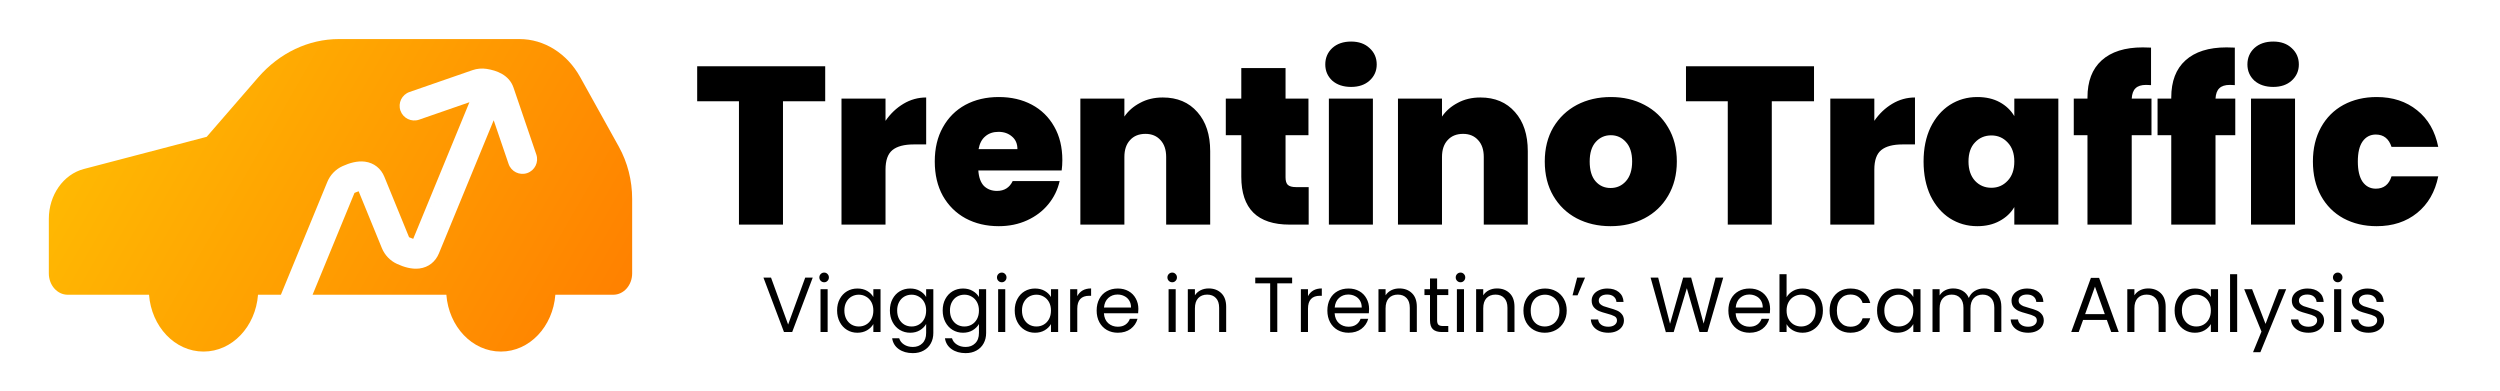 <svg width="256" height="40" viewBox="0 0 256 40" fill="none" xmlns="http://www.w3.org/2000/svg">
<path d="M84.501 6.785V10.373H80.177V23H75.669V10.373H71.391V6.785H84.501ZM90.677 12.374C91.183 11.638 91.796 11.055 92.517 10.626C93.237 10.197 94.012 9.982 94.84 9.982V14.789H93.575C92.594 14.789 91.865 14.981 91.39 15.364C90.915 15.747 90.677 16.414 90.677 17.365V23H86.169V10.097H90.677V12.374ZM108.784 16.399C108.784 16.752 108.761 17.104 108.715 17.457H100.182C100.228 18.162 100.42 18.691 100.757 19.044C101.11 19.381 101.554 19.55 102.091 19.55C102.842 19.55 103.379 19.213 103.701 18.538H108.508C108.309 19.427 107.918 20.225 107.335 20.93C106.768 21.62 106.047 22.164 105.173 22.563C104.299 22.962 103.333 23.161 102.275 23.161C101.002 23.161 99.868 22.893 98.871 22.356C97.89 21.819 97.115 21.053 96.548 20.056C95.996 19.059 95.72 17.886 95.72 16.537C95.72 15.188 95.996 14.022 96.548 13.041C97.1 12.044 97.867 11.278 98.848 10.741C99.845 10.204 100.987 9.936 102.275 9.936C103.548 9.936 104.675 10.197 105.656 10.718C106.637 11.239 107.404 11.991 107.956 12.972C108.508 13.938 108.784 15.08 108.784 16.399ZM104.184 15.272C104.184 14.72 104 14.291 103.632 13.984C103.264 13.662 102.804 13.501 102.252 13.501C101.7 13.501 101.248 13.654 100.895 13.961C100.542 14.252 100.312 14.689 100.205 15.272H104.184ZM119.07 9.982C120.557 9.982 121.738 10.48 122.612 11.477C123.486 12.458 123.923 13.792 123.923 15.479V23H119.415V16.077C119.415 15.341 119.223 14.766 118.84 14.352C118.456 13.923 117.943 13.708 117.299 13.708C116.624 13.708 116.095 13.923 115.712 14.352C115.328 14.766 115.137 15.341 115.137 16.077V23H110.629V10.097H115.137V11.937C115.535 11.354 116.072 10.887 116.747 10.534C117.421 10.166 118.196 9.982 119.07 9.982ZM134.009 19.159V23H132.054C128.758 23 127.109 21.367 127.109 18.101V13.846H125.522V10.097H127.109V6.969H131.64V10.097H133.986V13.846H131.64V18.17C131.64 18.523 131.717 18.776 131.87 18.929C132.039 19.082 132.315 19.159 132.698 19.159H134.009ZM138.354 8.901C137.557 8.901 136.913 8.686 136.422 8.257C135.947 7.812 135.709 7.26 135.709 6.601C135.709 5.926 135.947 5.367 136.422 4.922C136.913 4.477 137.557 4.255 138.354 4.255C139.136 4.255 139.765 4.477 140.24 4.922C140.731 5.367 140.976 5.926 140.976 6.601C140.976 7.26 140.731 7.812 140.24 8.257C139.765 8.686 139.136 8.901 138.354 8.901ZM140.585 10.097V23H136.077V10.097H140.585ZM151.593 9.982C153.081 9.982 154.261 10.48 155.135 11.477C156.009 12.458 156.446 13.792 156.446 15.479V23H151.938V16.077C151.938 15.341 151.747 14.766 151.363 14.352C150.98 13.923 150.466 13.708 149.822 13.708C149.148 13.708 148.619 13.923 148.235 14.352C147.852 14.766 147.66 15.341 147.66 16.077V23H143.152V10.097H147.66V11.937C148.059 11.354 148.596 10.887 149.27 10.534C149.945 10.166 150.719 9.982 151.593 9.982ZM164.923 23.161C163.635 23.161 162.477 22.893 161.45 22.356C160.438 21.819 159.641 21.053 159.058 20.056C158.475 19.059 158.184 17.886 158.184 16.537C158.184 15.203 158.475 14.038 159.058 13.041C159.656 12.044 160.461 11.278 161.473 10.741C162.5 10.204 163.658 9.936 164.946 9.936C166.234 9.936 167.384 10.204 168.396 10.741C169.423 11.278 170.228 12.044 170.811 13.041C171.409 14.038 171.708 15.203 171.708 16.537C171.708 17.871 171.409 19.044 170.811 20.056C170.228 21.053 169.423 21.819 168.396 22.356C167.369 22.893 166.211 23.161 164.923 23.161ZM164.923 19.251C165.552 19.251 166.073 19.021 166.487 18.561C166.916 18.086 167.131 17.411 167.131 16.537C167.131 15.663 166.916 14.996 166.487 14.536C166.073 14.076 165.559 13.846 164.946 13.846C164.333 13.846 163.819 14.076 163.405 14.536C162.991 14.996 162.784 15.663 162.784 16.537C162.784 17.426 162.983 18.101 163.382 18.561C163.781 19.021 164.294 19.251 164.923 19.251ZM185.755 6.785V10.373H181.431V23H176.923V10.373H172.645V6.785H185.755ZM191.931 12.374C192.437 11.638 193.05 11.055 193.771 10.626C194.491 10.197 195.266 9.982 196.094 9.982V14.789H194.829C193.847 14.789 193.119 14.981 192.644 15.364C192.168 15.747 191.931 16.414 191.931 17.365V23H187.423V10.097H191.931V12.374ZM196.974 16.537C196.974 15.203 197.212 14.038 197.687 13.041C198.178 12.044 198.837 11.278 199.665 10.741C200.508 10.204 201.444 9.936 202.471 9.936C203.36 9.936 204.127 10.112 204.771 10.465C205.415 10.818 205.913 11.293 206.266 11.891V10.097H210.774V23H206.266V21.206C205.913 21.804 205.407 22.279 204.748 22.632C204.104 22.985 203.345 23.161 202.471 23.161C201.444 23.161 200.508 22.893 199.665 22.356C198.837 21.819 198.178 21.053 197.687 20.056C197.212 19.044 196.974 17.871 196.974 16.537ZM206.266 16.537C206.266 15.709 206.036 15.057 205.576 14.582C205.131 14.107 204.579 13.869 203.92 13.869C203.245 13.869 202.686 14.107 202.241 14.582C201.796 15.042 201.574 15.694 201.574 16.537C201.574 17.365 201.796 18.024 202.241 18.515C202.686 18.99 203.245 19.228 203.92 19.228C204.579 19.228 205.131 18.99 205.576 18.515C206.036 18.04 206.266 17.38 206.266 16.537ZM220.312 13.846H218.288V23H213.757V13.846H212.354V10.097H213.757V9.982C213.757 8.326 214.24 7.061 215.206 6.187C216.187 5.298 217.59 4.853 219.415 4.853C219.783 4.853 220.066 4.861 220.266 4.876V8.717C220.143 8.702 219.974 8.694 219.76 8.694C219.269 8.694 218.909 8.809 218.679 9.039C218.449 9.254 218.318 9.606 218.288 10.097H220.312V13.846ZM228.892 13.846H226.868V23H222.337V13.846H220.934V10.097H222.337V9.982C222.337 8.326 222.82 7.061 223.786 6.187C224.767 5.298 226.17 4.853 227.995 4.853C228.363 4.853 228.646 4.861 228.846 4.876V8.717C228.723 8.702 228.554 8.694 228.34 8.694C227.849 8.694 227.489 8.809 227.259 9.039C227.029 9.254 226.898 9.606 226.868 10.097H228.892V13.846ZM232.78 8.901C231.983 8.901 231.339 8.686 230.848 8.257C230.373 7.812 230.135 7.26 230.135 6.601C230.135 5.926 230.373 5.367 230.848 4.922C231.339 4.477 231.983 4.255 232.78 4.255C233.562 4.255 234.191 4.477 234.666 4.922C235.157 5.367 235.402 5.926 235.402 6.601C235.402 7.26 235.157 7.812 234.666 8.257C234.191 8.686 233.562 8.901 232.78 8.901ZM235.011 10.097V23H230.503V10.097H235.011ZM236.842 16.537C236.842 15.203 237.118 14.038 237.67 13.041C238.222 12.044 238.989 11.278 239.97 10.741C240.967 10.204 242.101 9.936 243.374 9.936C245.015 9.936 246.395 10.388 247.514 11.293C248.633 12.182 249.354 13.432 249.676 15.042H244.892C244.616 14.199 244.079 13.777 243.282 13.777C242.715 13.777 242.262 14.015 241.925 14.49C241.603 14.95 241.442 15.632 241.442 16.537C241.442 17.442 241.603 18.132 241.925 18.607C242.262 19.082 242.715 19.32 243.282 19.32C244.095 19.32 244.631 18.898 244.892 18.055H249.676C249.354 19.65 248.633 20.899 247.514 21.804C246.395 22.709 245.015 23.161 243.374 23.161C242.101 23.161 240.967 22.893 239.97 22.356C238.989 21.819 238.222 21.053 237.67 20.056C237.118 19.059 236.842 17.886 236.842 16.537Z" fill="black"/>
<path fill-rule="evenodd" clip-rule="evenodd" d="M59.402 7.88L63.371 15.025C64.261 16.628 64.733 18.478 64.733 20.369V27.998C64.733 29.202 63.869 30.181 62.802 30.181H56.868C56.617 33.437 54.231 36 51.288 36C48.345 36 45.956 33.437 45.707 30.181H32.008L36.292 19.77L36.292 19.77C36.298 19.755 36.307 19.748 36.314 19.745C36.479 19.67 36.615 19.62 36.724 19.586L39.103 25.405L39.103 25.405C39.397 26.122 39.952 26.704 40.66 27.027C41.354 27.344 42.154 27.593 42.945 27.494C43.893 27.376 44.598 26.789 44.944 25.949L50.554 12.315L52.08 16.789C52.347 17.573 53.2 17.991 53.984 17.724C54.768 17.456 55.187 16.604 54.919 15.82L52.582 8.969C52.134 7.655 50.833 7.212 49.845 7.056C49.353 6.978 48.85 7.022 48.38 7.185L48.38 7.185L41.932 9.421C41.149 9.692 40.734 10.546 41.005 11.329C41.277 12.112 42.131 12.527 42.914 12.255L48.069 10.468L43.06 22.643L41.88 24.269L39.359 18.104C39.015 17.265 38.313 16.676 37.366 16.553C36.575 16.451 35.775 16.697 35.079 17.011C34.37 17.331 33.812 17.911 33.517 18.629L28.764 30.181H26.421C26.172 33.437 23.784 36 20.841 36C17.898 36 15.509 33.437 15.26 30.181H6.93C5.864 30.181 5 29.202 5 27.998V22.41C5 19.973 6.486 17.856 8.586 17.305L21.166 14.01L26.441 7.925C28.619 5.415 31.599 4 34.706 4H53.193C55.714 4 58.059 5.465 59.402 7.88ZM43.06 22.644L50.554 12.315L43.06 22.643L43.06 22.644ZM43.06 22.644L41.88 24.269C41.887 24.285 41.897 24.294 41.905 24.298C42.069 24.372 42.205 24.424 42.313 24.458L43.06 22.644Z" fill="url(#paint0_linear_3_33)"/>
<path d="M83.224 28.424L81.12 34H80.28L78.176 28.424H78.952L80.704 33.232L82.456 28.424H83.224ZM84.398 28.904C84.26 28.904 84.142 28.856 84.046 28.76C83.95 28.664 83.902 28.547 83.902 28.408C83.902 28.269 83.95 28.152 84.046 28.056C84.142 27.96 84.26 27.912 84.398 27.912C84.532 27.912 84.644 27.96 84.734 28.056C84.83 28.152 84.878 28.269 84.878 28.408C84.878 28.547 84.83 28.664 84.734 28.76C84.644 28.856 84.532 28.904 84.398 28.904ZM84.75 29.616V34H84.022V29.616H84.75ZM85.719 31.792C85.719 31.344 85.81 30.952 85.991 30.616C86.172 30.275 86.42 30.011 86.735 29.824C87.055 29.637 87.41 29.544 87.799 29.544C88.183 29.544 88.516 29.627 88.799 29.792C89.082 29.957 89.292 30.165 89.431 30.416V29.616H90.167V34H89.431V33.184C89.287 33.44 89.071 33.653 88.783 33.824C88.5 33.989 88.17 34.072 87.791 34.072C87.402 34.072 87.05 33.976 86.735 33.784C86.42 33.592 86.172 33.323 85.991 32.976C85.81 32.629 85.719 32.235 85.719 31.792ZM89.431 31.8C89.431 31.469 89.364 31.181 89.231 30.936C89.098 30.691 88.916 30.504 88.687 30.376C88.463 30.243 88.215 30.176 87.943 30.176C87.671 30.176 87.423 30.24 87.199 30.368C86.975 30.496 86.796 30.683 86.663 30.928C86.53 31.173 86.463 31.461 86.463 31.792C86.463 32.128 86.53 32.421 86.663 32.672C86.796 32.917 86.975 33.107 87.199 33.24C87.423 33.368 87.671 33.432 87.943 33.432C88.215 33.432 88.463 33.368 88.687 33.24C88.916 33.107 89.098 32.917 89.231 32.672C89.364 32.421 89.431 32.131 89.431 31.8ZM93.205 29.544C93.584 29.544 93.915 29.627 94.197 29.792C94.485 29.957 94.699 30.165 94.837 30.416V29.616H95.573V34.096C95.573 34.496 95.488 34.851 95.317 35.16C95.147 35.475 94.901 35.72 94.581 35.896C94.267 36.072 93.899 36.16 93.477 36.16C92.901 36.16 92.421 36.024 92.037 35.752C91.653 35.48 91.427 35.109 91.357 34.64H92.077C92.157 34.907 92.323 35.12 92.573 35.28C92.824 35.445 93.125 35.528 93.477 35.528C93.877 35.528 94.203 35.403 94.453 35.152C94.709 34.901 94.837 34.549 94.837 34.096V33.176C94.693 33.432 94.48 33.645 94.197 33.816C93.915 33.987 93.584 34.072 93.205 34.072C92.816 34.072 92.461 33.976 92.141 33.784C91.827 33.592 91.579 33.323 91.397 32.976C91.216 32.629 91.125 32.235 91.125 31.792C91.125 31.344 91.216 30.952 91.397 30.616C91.579 30.275 91.827 30.011 92.141 29.824C92.461 29.637 92.816 29.544 93.205 29.544ZM94.837 31.8C94.837 31.469 94.771 31.181 94.637 30.936C94.504 30.691 94.323 30.504 94.093 30.376C93.869 30.243 93.621 30.176 93.349 30.176C93.077 30.176 92.829 30.24 92.605 30.368C92.381 30.496 92.203 30.683 92.069 30.928C91.936 31.173 91.869 31.461 91.869 31.792C91.869 32.128 91.936 32.421 92.069 32.672C92.203 32.917 92.381 33.107 92.605 33.24C92.829 33.368 93.077 33.432 93.349 33.432C93.621 33.432 93.869 33.368 94.093 33.24C94.323 33.107 94.504 32.917 94.637 32.672C94.771 32.421 94.837 32.131 94.837 31.8ZM98.612 29.544C98.99 29.544 99.321 29.627 99.603 29.792C99.891 29.957 100.105 30.165 100.244 30.416V29.616H100.98V34.096C100.98 34.496 100.894 34.851 100.724 35.16C100.553 35.475 100.308 35.72 99.987 35.896C99.673 36.072 99.305 36.16 98.883 36.16C98.308 36.16 97.828 36.024 97.444 35.752C97.059 35.48 96.833 35.109 96.763 34.64H97.484C97.564 34.907 97.729 35.12 97.98 35.28C98.23 35.445 98.531 35.528 98.883 35.528C99.284 35.528 99.609 35.403 99.859 35.152C100.116 34.901 100.244 34.549 100.244 34.096V33.176C100.1 33.432 99.886 33.645 99.603 33.816C99.321 33.987 98.99 34.072 98.612 34.072C98.222 34.072 97.868 33.976 97.547 33.784C97.233 33.592 96.985 33.323 96.803 32.976C96.622 32.629 96.531 32.235 96.531 31.792C96.531 31.344 96.622 30.952 96.803 30.616C96.985 30.275 97.233 30.011 97.547 29.824C97.868 29.637 98.222 29.544 98.612 29.544ZM100.244 31.8C100.244 31.469 100.177 31.181 100.044 30.936C99.91 30.691 99.729 30.504 99.499 30.376C99.275 30.243 99.028 30.176 98.755 30.176C98.484 30.176 98.236 30.24 98.011 30.368C97.787 30.496 97.609 30.683 97.475 30.928C97.342 31.173 97.275 31.461 97.275 31.792C97.275 32.128 97.342 32.421 97.475 32.672C97.609 32.917 97.787 33.107 98.011 33.24C98.236 33.368 98.484 33.432 98.755 33.432C99.028 33.432 99.275 33.368 99.499 33.24C99.729 33.107 99.91 32.917 100.044 32.672C100.177 32.421 100.244 32.131 100.244 31.8ZM102.586 28.904C102.447 28.904 102.33 28.856 102.234 28.76C102.138 28.664 102.09 28.547 102.09 28.408C102.09 28.269 102.138 28.152 102.234 28.056C102.33 27.96 102.447 27.912 102.586 27.912C102.719 27.912 102.831 27.96 102.922 28.056C103.018 28.152 103.066 28.269 103.066 28.408C103.066 28.547 103.018 28.664 102.922 28.76C102.831 28.856 102.719 28.904 102.586 28.904ZM102.938 29.616V34H102.21V29.616H102.938ZM103.907 31.792C103.907 31.344 103.997 30.952 104.179 30.616C104.36 30.275 104.608 30.011 104.923 29.824C105.243 29.637 105.597 29.544 105.987 29.544C106.371 29.544 106.704 29.627 106.987 29.792C107.269 29.957 107.48 30.165 107.619 30.416V29.616H108.355V34H107.619V33.184C107.475 33.44 107.259 33.653 106.971 33.824C106.688 33.989 106.357 34.072 105.979 34.072C105.589 34.072 105.237 33.976 104.923 33.784C104.608 33.592 104.36 33.323 104.179 32.976C103.997 32.629 103.907 32.235 103.907 31.792ZM107.619 31.8C107.619 31.469 107.552 31.181 107.419 30.936C107.285 30.691 107.104 30.504 106.875 30.376C106.651 30.243 106.403 30.176 106.131 30.176C105.859 30.176 105.611 30.24 105.387 30.368C105.163 30.496 104.984 30.683 104.851 30.928C104.717 31.173 104.651 31.461 104.651 31.792C104.651 32.128 104.717 32.421 104.851 32.672C104.984 32.917 105.163 33.107 105.387 33.24C105.611 33.368 105.859 33.432 106.131 33.432C106.403 33.432 106.651 33.368 106.875 33.24C107.104 33.107 107.285 32.917 107.419 32.672C107.552 32.421 107.619 32.131 107.619 31.8ZM110.313 30.328C110.441 30.077 110.622 29.883 110.857 29.744C111.097 29.605 111.387 29.536 111.729 29.536V30.288H111.537C110.721 30.288 110.313 30.731 110.313 31.616V34H109.585V29.616H110.313V30.328ZM116.569 31.64C116.569 31.779 116.561 31.925 116.545 32.08H113.041C113.068 32.512 113.214 32.851 113.481 33.096C113.753 33.336 114.081 33.456 114.465 33.456C114.78 33.456 115.041 33.384 115.249 33.24C115.462 33.091 115.612 32.893 115.697 32.648H116.481C116.364 33.069 116.129 33.413 115.777 33.68C115.425 33.941 114.988 34.072 114.465 34.072C114.049 34.072 113.676 33.979 113.345 33.792C113.02 33.605 112.764 33.341 112.577 33C112.39 32.653 112.297 32.253 112.297 31.8C112.297 31.347 112.388 30.949 112.569 30.608C112.75 30.267 113.004 30.005 113.329 29.824C113.66 29.637 114.038 29.544 114.465 29.544C114.881 29.544 115.249 29.635 115.569 29.816C115.889 29.997 116.134 30.248 116.305 30.568C116.481 30.883 116.569 31.24 116.569 31.64ZM115.817 31.488C115.817 31.211 115.756 30.973 115.633 30.776C115.51 30.573 115.342 30.421 115.129 30.32C114.921 30.213 114.689 30.16 114.433 30.16C114.065 30.16 113.75 30.277 113.489 30.512C113.233 30.747 113.086 31.072 113.049 31.488H115.817ZM120.039 28.904C119.9 28.904 119.783 28.856 119.687 28.76C119.591 28.664 119.543 28.547 119.543 28.408C119.543 28.269 119.591 28.152 119.687 28.056C119.783 27.96 119.9 27.912 120.039 27.912C120.172 27.912 120.284 27.96 120.375 28.056C120.471 28.152 120.519 28.269 120.519 28.408C120.519 28.547 120.471 28.664 120.375 28.76C120.284 28.856 120.172 28.904 120.039 28.904ZM120.391 29.616V34H119.663V29.616H120.391ZM123.768 29.536C124.301 29.536 124.733 29.699 125.064 30.024C125.394 30.344 125.56 30.808 125.56 31.416V34H124.84V31.52C124.84 31.083 124.73 30.749 124.512 30.52C124.293 30.285 123.994 30.168 123.616 30.168C123.232 30.168 122.925 30.288 122.696 30.528C122.472 30.768 122.36 31.117 122.36 31.576V34H121.632V29.616H122.36V30.24C122.504 30.016 122.698 29.843 122.944 29.72C123.194 29.597 123.469 29.536 123.768 29.536ZM132.314 28.424V29.016H130.794V34H130.066V29.016H128.538V28.424H132.314ZM133.938 30.328C134.066 30.077 134.247 29.883 134.482 29.744C134.722 29.605 135.012 29.536 135.354 29.536V30.288H135.162C134.346 30.288 133.938 30.731 133.938 31.616V34H133.21V29.616H133.938V30.328ZM140.194 31.64C140.194 31.779 140.186 31.925 140.17 32.08H136.666C136.693 32.512 136.839 32.851 137.106 33.096C137.378 33.336 137.706 33.456 138.09 33.456C138.405 33.456 138.666 33.384 138.874 33.24C139.087 33.091 139.237 32.893 139.322 32.648H140.106C139.989 33.069 139.754 33.413 139.402 33.68C139.05 33.941 138.613 34.072 138.09 34.072C137.674 34.072 137.301 33.979 136.97 33.792C136.645 33.605 136.389 33.341 136.202 33C136.015 32.653 135.922 32.253 135.922 31.8C135.922 31.347 136.013 30.949 136.194 30.608C136.375 30.267 136.629 30.005 136.954 29.824C137.285 29.637 137.663 29.544 138.09 29.544C138.506 29.544 138.874 29.635 139.194 29.816C139.514 29.997 139.759 30.248 139.93 30.568C140.106 30.883 140.194 31.24 140.194 31.64ZM139.442 31.488C139.442 31.211 139.381 30.973 139.258 30.776C139.135 30.573 138.967 30.421 138.754 30.32C138.546 30.213 138.314 30.16 138.058 30.16C137.69 30.16 137.375 30.277 137.114 30.512C136.858 30.747 136.711 31.072 136.674 31.488H139.442ZM143.291 29.536C143.824 29.536 144.256 29.699 144.587 30.024C144.918 30.344 145.083 30.808 145.083 31.416V34H144.363V31.52C144.363 31.083 144.254 30.749 144.035 30.52C143.816 30.285 143.518 30.168 143.139 30.168C142.755 30.168 142.448 30.288 142.219 30.528C141.995 30.768 141.883 31.117 141.883 31.576V34H141.155V29.616H141.883V30.24C142.027 30.016 142.222 29.843 142.467 29.72C142.718 29.597 142.992 29.536 143.291 29.536ZM147.16 30.216V32.8C147.16 33.013 147.206 33.165 147.296 33.256C147.387 33.341 147.544 33.384 147.768 33.384H148.304V34H147.648C147.243 34 146.939 33.907 146.736 33.72C146.534 33.533 146.432 33.227 146.432 32.8V30.216H145.864V29.616H146.432V28.512H147.16V29.616H148.304V30.216H147.16ZM149.562 28.904C149.424 28.904 149.306 28.856 149.21 28.76C149.114 28.664 149.066 28.547 149.066 28.408C149.066 28.269 149.114 28.152 149.21 28.056C149.306 27.96 149.424 27.912 149.562 27.912C149.696 27.912 149.808 27.96 149.898 28.056C149.994 28.152 150.042 28.269 150.042 28.408C150.042 28.547 149.994 28.664 149.898 28.76C149.808 28.856 149.696 28.904 149.562 28.904ZM149.914 29.616V34H149.186V29.616H149.914ZM153.291 29.536C153.824 29.536 154.256 29.699 154.587 30.024C154.918 30.344 155.083 30.808 155.083 31.416V34H154.363V31.52C154.363 31.083 154.254 30.749 154.035 30.52C153.816 30.285 153.518 30.168 153.139 30.168C152.755 30.168 152.448 30.288 152.219 30.528C151.995 30.768 151.883 31.117 151.883 31.576V34H151.155V29.616H151.883V30.24C152.027 30.016 152.222 29.843 152.467 29.72C152.718 29.597 152.992 29.536 153.291 29.536ZM158.184 34.072C157.774 34.072 157.4 33.979 157.064 33.792C156.734 33.605 156.472 33.341 156.28 33C156.094 32.653 156 32.253 156 31.8C156 31.352 156.096 30.957 156.288 30.616C156.486 30.269 156.752 30.005 157.088 29.824C157.424 29.637 157.8 29.544 158.216 29.544C158.632 29.544 159.008 29.637 159.344 29.824C159.68 30.005 159.944 30.267 160.136 30.608C160.334 30.949 160.432 31.347 160.432 31.8C160.432 32.253 160.331 32.653 160.128 33C159.931 33.341 159.662 33.605 159.32 33.792C158.979 33.979 158.6 34.072 158.184 34.072ZM158.184 33.432C158.446 33.432 158.691 33.371 158.92 33.248C159.15 33.125 159.334 32.941 159.472 32.696C159.616 32.451 159.688 32.152 159.688 31.8C159.688 31.448 159.619 31.149 159.48 30.904C159.342 30.659 159.16 30.477 158.936 30.36C158.712 30.237 158.47 30.176 158.208 30.176C157.942 30.176 157.696 30.237 157.472 30.36C157.254 30.477 157.078 30.659 156.944 30.904C156.811 31.149 156.744 31.448 156.744 31.8C156.744 32.157 156.808 32.459 156.936 32.704C157.07 32.949 157.246 33.133 157.464 33.256C157.683 33.373 157.923 33.432 158.184 33.432ZM161.501 28.424H162.309L161.541 30.24H161.029L161.501 28.424ZM164.691 34.072C164.355 34.072 164.054 34.016 163.787 33.904C163.521 33.787 163.31 33.627 163.155 33.424C163.001 33.216 162.915 32.979 162.899 32.712H163.651C163.673 32.931 163.774 33.109 163.955 33.248C164.142 33.387 164.385 33.456 164.683 33.456C164.961 33.456 165.179 33.395 165.339 33.272C165.499 33.149 165.579 32.995 165.579 32.808C165.579 32.616 165.494 32.475 165.323 32.384C165.153 32.288 164.889 32.195 164.531 32.104C164.206 32.019 163.939 31.933 163.731 31.848C163.529 31.757 163.353 31.627 163.203 31.456C163.059 31.28 162.987 31.051 162.987 30.768C162.987 30.544 163.054 30.339 163.187 30.152C163.321 29.965 163.51 29.819 163.755 29.712C164.001 29.6 164.281 29.544 164.595 29.544C165.081 29.544 165.473 29.667 165.771 29.912C166.07 30.157 166.23 30.493 166.251 30.92H165.523C165.507 30.691 165.414 30.507 165.243 30.368C165.078 30.229 164.854 30.16 164.571 30.16C164.31 30.16 164.102 30.216 163.947 30.328C163.793 30.44 163.715 30.587 163.715 30.768C163.715 30.912 163.761 31.032 163.851 31.128C163.947 31.219 164.065 31.293 164.203 31.352C164.347 31.405 164.545 31.467 164.795 31.536C165.11 31.621 165.366 31.707 165.563 31.792C165.761 31.872 165.929 31.995 166.067 32.16C166.211 32.325 166.286 32.541 166.291 32.808C166.291 33.048 166.225 33.264 166.091 33.456C165.958 33.648 165.769 33.8 165.523 33.912C165.283 34.019 165.006 34.072 164.691 34.072ZM176.46 28.424L174.844 34H174.028L172.732 29.512L171.388 34L170.58 34.008L169.02 28.424H169.796L171.012 33.152L172.356 28.424H173.172L174.452 33.136L175.676 28.424H176.46ZM181.257 31.64C181.257 31.779 181.249 31.925 181.233 32.08H177.729C177.755 32.512 177.902 32.851 178.169 33.096C178.441 33.336 178.769 33.456 179.153 33.456C179.467 33.456 179.729 33.384 179.937 33.24C180.15 33.091 180.299 32.893 180.385 32.648H181.169C181.051 33.069 180.817 33.413 180.465 33.68C180.113 33.941 179.675 34.072 179.153 34.072C178.737 34.072 178.363 33.979 178.033 33.792C177.707 33.605 177.451 33.341 177.265 33C177.078 32.653 176.985 32.253 176.985 31.8C176.985 31.347 177.075 30.949 177.257 30.608C177.438 30.267 177.691 30.005 178.017 29.824C178.347 29.637 178.726 29.544 179.153 29.544C179.569 29.544 179.937 29.635 180.257 29.816C180.577 29.997 180.822 30.248 180.993 30.568C181.169 30.883 181.257 31.24 181.257 31.64ZM180.505 31.488C180.505 31.211 180.443 30.973 180.321 30.776C180.198 30.573 180.03 30.421 179.817 30.32C179.609 30.213 179.377 30.16 179.121 30.16C178.753 30.16 178.438 30.277 178.177 30.512C177.921 30.747 177.774 31.072 177.737 31.488H180.505ZM182.946 30.432C183.095 30.171 183.314 29.957 183.602 29.792C183.89 29.627 184.218 29.544 184.586 29.544C184.98 29.544 185.335 29.637 185.65 29.824C185.964 30.011 186.212 30.275 186.394 30.616C186.575 30.952 186.666 31.344 186.666 31.792C186.666 32.235 186.575 32.629 186.394 32.976C186.212 33.323 185.962 33.592 185.642 33.784C185.327 33.976 184.975 34.072 184.586 34.072C184.207 34.072 183.874 33.989 183.586 33.824C183.303 33.659 183.09 33.448 182.946 33.192V34H182.218V28.08H182.946V30.432ZM185.922 31.792C185.922 31.461 185.855 31.173 185.722 30.928C185.588 30.683 185.407 30.496 185.178 30.368C184.954 30.24 184.706 30.176 184.434 30.176C184.167 30.176 183.919 30.243 183.69 30.376C183.466 30.504 183.284 30.693 183.146 30.944C183.012 31.189 182.946 31.475 182.946 31.8C182.946 32.131 183.012 32.421 183.146 32.672C183.284 32.917 183.466 33.107 183.69 33.24C183.919 33.368 184.167 33.432 184.434 33.432C184.706 33.432 184.954 33.368 185.178 33.24C185.407 33.107 185.588 32.917 185.722 32.672C185.855 32.421 185.922 32.128 185.922 31.792ZM187.352 31.8C187.352 31.347 187.442 30.952 187.624 30.616C187.805 30.275 188.056 30.011 188.376 29.824C188.701 29.637 189.072 29.544 189.488 29.544C190.026 29.544 190.469 29.675 190.816 29.936C191.168 30.197 191.4 30.56 191.512 31.024H190.728C190.653 30.757 190.506 30.547 190.288 30.392C190.074 30.237 189.808 30.16 189.488 30.16C189.072 30.16 188.736 30.304 188.48 30.592C188.224 30.875 188.096 31.277 188.096 31.8C188.096 32.328 188.224 32.736 188.48 33.024C188.736 33.312 189.072 33.456 189.488 33.456C189.808 33.456 190.074 33.381 190.288 33.232C190.501 33.083 190.648 32.869 190.728 32.592H191.512C191.394 33.04 191.16 33.4 190.808 33.672C190.456 33.939 190.016 34.072 189.488 34.072C189.072 34.072 188.701 33.979 188.376 33.792C188.056 33.605 187.805 33.341 187.624 33C187.442 32.659 187.352 32.259 187.352 31.8ZM192.211 31.792C192.211 31.344 192.302 30.952 192.483 30.616C192.665 30.275 192.913 30.011 193.227 29.824C193.547 29.637 193.902 29.544 194.291 29.544C194.675 29.544 195.009 29.627 195.291 29.792C195.574 29.957 195.785 30.165 195.923 30.416V29.616H196.659V34H195.923V33.184C195.779 33.44 195.563 33.653 195.275 33.824C194.993 33.989 194.662 34.072 194.283 34.072C193.894 34.072 193.542 33.976 193.227 33.784C192.913 33.592 192.665 33.323 192.483 32.976C192.302 32.629 192.211 32.235 192.211 31.792ZM195.923 31.8C195.923 31.469 195.857 31.181 195.723 30.936C195.59 30.691 195.409 30.504 195.179 30.376C194.955 30.243 194.707 30.176 194.435 30.176C194.163 30.176 193.915 30.24 193.691 30.368C193.467 30.496 193.289 30.683 193.155 30.928C193.022 31.173 192.955 31.461 192.955 31.792C192.955 32.128 193.022 32.421 193.155 32.672C193.289 32.917 193.467 33.107 193.691 33.24C193.915 33.368 194.163 33.432 194.435 33.432C194.707 33.432 194.955 33.368 195.179 33.24C195.409 33.107 195.59 32.917 195.723 32.672C195.857 32.421 195.923 32.131 195.923 31.8ZM203.161 29.536C203.503 29.536 203.807 29.608 204.073 29.752C204.34 29.891 204.551 30.101 204.705 30.384C204.86 30.667 204.937 31.011 204.937 31.416V34H204.217V31.52C204.217 31.083 204.108 30.749 203.889 30.52C203.676 30.285 203.385 30.168 203.017 30.168C202.639 30.168 202.337 30.291 202.113 30.536C201.889 30.776 201.777 31.125 201.777 31.584V34H201.057V31.52C201.057 31.083 200.948 30.749 200.729 30.52C200.516 30.285 200.225 30.168 199.857 30.168C199.479 30.168 199.177 30.291 198.953 30.536C198.729 30.776 198.617 31.125 198.617 31.584V34H197.889V29.616H198.617V30.248C198.761 30.019 198.953 29.843 199.193 29.72C199.439 29.597 199.708 29.536 200.001 29.536C200.369 29.536 200.695 29.619 200.977 29.784C201.26 29.949 201.471 30.192 201.609 30.512C201.732 30.203 201.935 29.963 202.217 29.792C202.5 29.621 202.815 29.536 203.161 29.536ZM207.684 34.072C207.348 34.072 207.046 34.016 206.78 33.904C206.513 33.787 206.302 33.627 206.148 33.424C205.993 33.216 205.908 32.979 205.892 32.712H206.644C206.665 32.931 206.766 33.109 206.948 33.248C207.134 33.387 207.377 33.456 207.676 33.456C207.953 33.456 208.172 33.395 208.332 33.272C208.492 33.149 208.572 32.995 208.572 32.808C208.572 32.616 208.486 32.475 208.316 32.384C208.145 32.288 207.881 32.195 207.524 32.104C207.198 32.019 206.932 31.933 206.724 31.848C206.521 31.757 206.345 31.627 206.196 31.456C206.052 31.28 205.98 31.051 205.98 30.768C205.98 30.544 206.046 30.339 206.18 30.152C206.313 29.965 206.502 29.819 206.748 29.712C206.993 29.6 207.273 29.544 207.588 29.544C208.073 29.544 208.465 29.667 208.764 29.912C209.062 30.157 209.222 30.493 209.244 30.92H208.516C208.5 30.691 208.406 30.507 208.236 30.368C208.07 30.229 207.846 30.16 207.564 30.16C207.302 30.16 207.094 30.216 206.94 30.328C206.785 30.44 206.708 30.587 206.708 30.768C206.708 30.912 206.753 31.032 206.844 31.128C206.94 31.219 207.057 31.293 207.196 31.352C207.34 31.405 207.537 31.467 207.788 31.536C208.102 31.621 208.358 31.707 208.556 31.792C208.753 31.872 208.921 31.995 209.06 32.16C209.204 32.325 209.278 32.541 209.284 32.808C209.284 33.048 209.217 33.264 209.084 33.456C208.95 33.648 208.761 33.8 208.516 33.912C208.276 34.019 207.998 34.072 207.684 34.072ZM215.74 32.76H213.308L212.86 34H212.092L214.108 28.456H214.948L216.956 34H216.188L215.74 32.76ZM215.532 32.168L214.524 29.352L213.516 32.168H215.532ZM219.971 29.536C220.504 29.536 220.936 29.699 221.267 30.024C221.597 30.344 221.763 30.808 221.763 31.416V34H221.043V31.52C221.043 31.083 220.933 30.749 220.715 30.52C220.496 30.285 220.197 30.168 219.819 30.168C219.435 30.168 219.128 30.288 218.899 30.528C218.675 30.768 218.563 31.117 218.563 31.576V34H217.835V29.616H218.563V30.24C218.707 30.016 218.901 29.843 219.147 29.72C219.397 29.597 219.672 29.536 219.971 29.536ZM222.68 31.792C222.68 31.344 222.771 30.952 222.952 30.616C223.133 30.275 223.381 30.011 223.696 29.824C224.016 29.637 224.371 29.544 224.76 29.544C225.144 29.544 225.477 29.627 225.76 29.792C226.043 29.957 226.253 30.165 226.392 30.416V29.616H227.128V34H226.392V33.184C226.248 33.44 226.032 33.653 225.744 33.824C225.461 33.989 225.131 34.072 224.752 34.072C224.363 34.072 224.011 33.976 223.696 33.784C223.381 33.592 223.133 33.323 222.952 32.976C222.771 32.629 222.68 32.235 222.68 31.792ZM226.392 31.8C226.392 31.469 226.325 31.181 226.192 30.936C226.059 30.691 225.877 30.504 225.648 30.376C225.424 30.243 225.176 30.176 224.904 30.176C224.632 30.176 224.384 30.24 224.16 30.368C223.936 30.496 223.757 30.683 223.624 30.928C223.491 31.173 223.424 31.461 223.424 31.792C223.424 32.128 223.491 32.421 223.624 32.672C223.757 32.917 223.936 33.107 224.16 33.24C224.384 33.368 224.632 33.432 224.904 33.432C225.176 33.432 225.424 33.368 225.648 33.24C225.877 33.107 226.059 32.917 226.192 32.672C226.325 32.421 226.392 32.131 226.392 31.8ZM229.086 28.08V34H228.358V28.08H229.086ZM234.103 29.616L231.463 36.064H230.711L231.575 33.952L229.807 29.616H230.615L231.991 33.168L233.351 29.616H234.103ZM236.387 34.072C236.051 34.072 235.749 34.016 235.483 33.904C235.216 33.787 235.005 33.627 234.851 33.424C234.696 33.216 234.611 32.979 234.595 32.712H235.347C235.368 32.931 235.469 33.109 235.651 33.248C235.837 33.387 236.08 33.456 236.379 33.456C236.656 33.456 236.875 33.395 237.035 33.272C237.195 33.149 237.275 32.995 237.275 32.808C237.275 32.616 237.189 32.475 237.019 32.384C236.848 32.288 236.584 32.195 236.227 32.104C235.901 32.019 235.635 31.933 235.427 31.848C235.224 31.757 235.048 31.627 234.899 31.456C234.755 31.28 234.683 31.051 234.683 30.768C234.683 30.544 234.749 30.339 234.883 30.152C235.016 29.965 235.205 29.819 235.451 29.712C235.696 29.6 235.976 29.544 236.291 29.544C236.776 29.544 237.168 29.667 237.467 29.912C237.765 30.157 237.925 30.493 237.947 30.92H237.219C237.203 30.691 237.109 30.507 236.939 30.368C236.773 30.229 236.549 30.16 236.267 30.16C236.005 30.16 235.797 30.216 235.643 30.328C235.488 30.44 235.411 30.587 235.411 30.768C235.411 30.912 235.456 31.032 235.547 31.128C235.643 31.219 235.76 31.293 235.899 31.352C236.043 31.405 236.24 31.467 236.491 31.536C236.805 31.621 237.061 31.707 237.259 31.792C237.456 31.872 237.624 31.995 237.763 32.16C237.907 32.325 237.981 32.541 237.987 32.808C237.987 33.048 237.92 33.264 237.787 33.456C237.653 33.648 237.464 33.8 237.219 33.912C236.979 34.019 236.701 34.072 236.387 34.072ZM239.39 28.904C239.252 28.904 239.134 28.856 239.038 28.76C238.942 28.664 238.894 28.547 238.894 28.408C238.894 28.269 238.942 28.152 239.038 28.056C239.134 27.96 239.252 27.912 239.39 27.912C239.524 27.912 239.636 27.96 239.726 28.056C239.822 28.152 239.87 28.269 239.87 28.408C239.87 28.547 239.822 28.664 239.726 28.76C239.636 28.856 239.524 28.904 239.39 28.904ZM239.742 29.616V34H239.014V29.616H239.742ZM242.535 34.072C242.199 34.072 241.898 34.016 241.631 33.904C241.365 33.787 241.154 33.627 240.999 33.424C240.845 33.216 240.759 32.979 240.743 32.712H241.495C241.517 32.931 241.618 33.109 241.799 33.248C241.986 33.387 242.229 33.456 242.527 33.456C242.805 33.456 243.023 33.395 243.183 33.272C243.343 33.149 243.423 32.995 243.423 32.808C243.423 32.616 243.338 32.475 243.167 32.384C242.997 32.288 242.733 32.195 242.375 32.104C242.05 32.019 241.783 31.933 241.575 31.848C241.373 31.757 241.197 31.627 241.047 31.456C240.903 31.28 240.831 31.051 240.831 30.768C240.831 30.544 240.898 30.339 241.031 30.152C241.165 29.965 241.354 29.819 241.599 29.712C241.845 29.6 242.125 29.544 242.439 29.544C242.925 29.544 243.317 29.667 243.615 29.912C243.914 30.157 244.074 30.493 244.095 30.92H243.367C243.351 30.691 243.258 30.507 243.087 30.368C242.922 30.229 242.698 30.16 242.415 30.16C242.154 30.16 241.946 30.216 241.791 30.328C241.637 30.44 241.559 30.587 241.559 30.768C241.559 30.912 241.605 31.032 241.695 31.128C241.791 31.219 241.909 31.293 242.047 31.352C242.191 31.405 242.389 31.467 242.639 31.536C242.954 31.621 243.21 31.707 243.407 31.792C243.605 31.872 243.773 31.995 243.911 32.16C244.055 32.325 244.13 32.541 244.135 32.808C244.135 33.048 244.069 33.264 243.935 33.456C243.802 33.648 243.613 33.8 243.367 33.912C243.127 34.019 242.85 34.072 242.535 34.072Z" fill="black"/>
<defs>
<linearGradient id="paint0_linear_3_33" x1="14.6" y1="5.067" x2="68.467" y2="36" gradientUnits="userSpaceOnUse">
<stop stop-color="#FFB802"/>
<stop offset="1" stop-color="#FF7A00"/>
</linearGradient>
</defs>
</svg>
